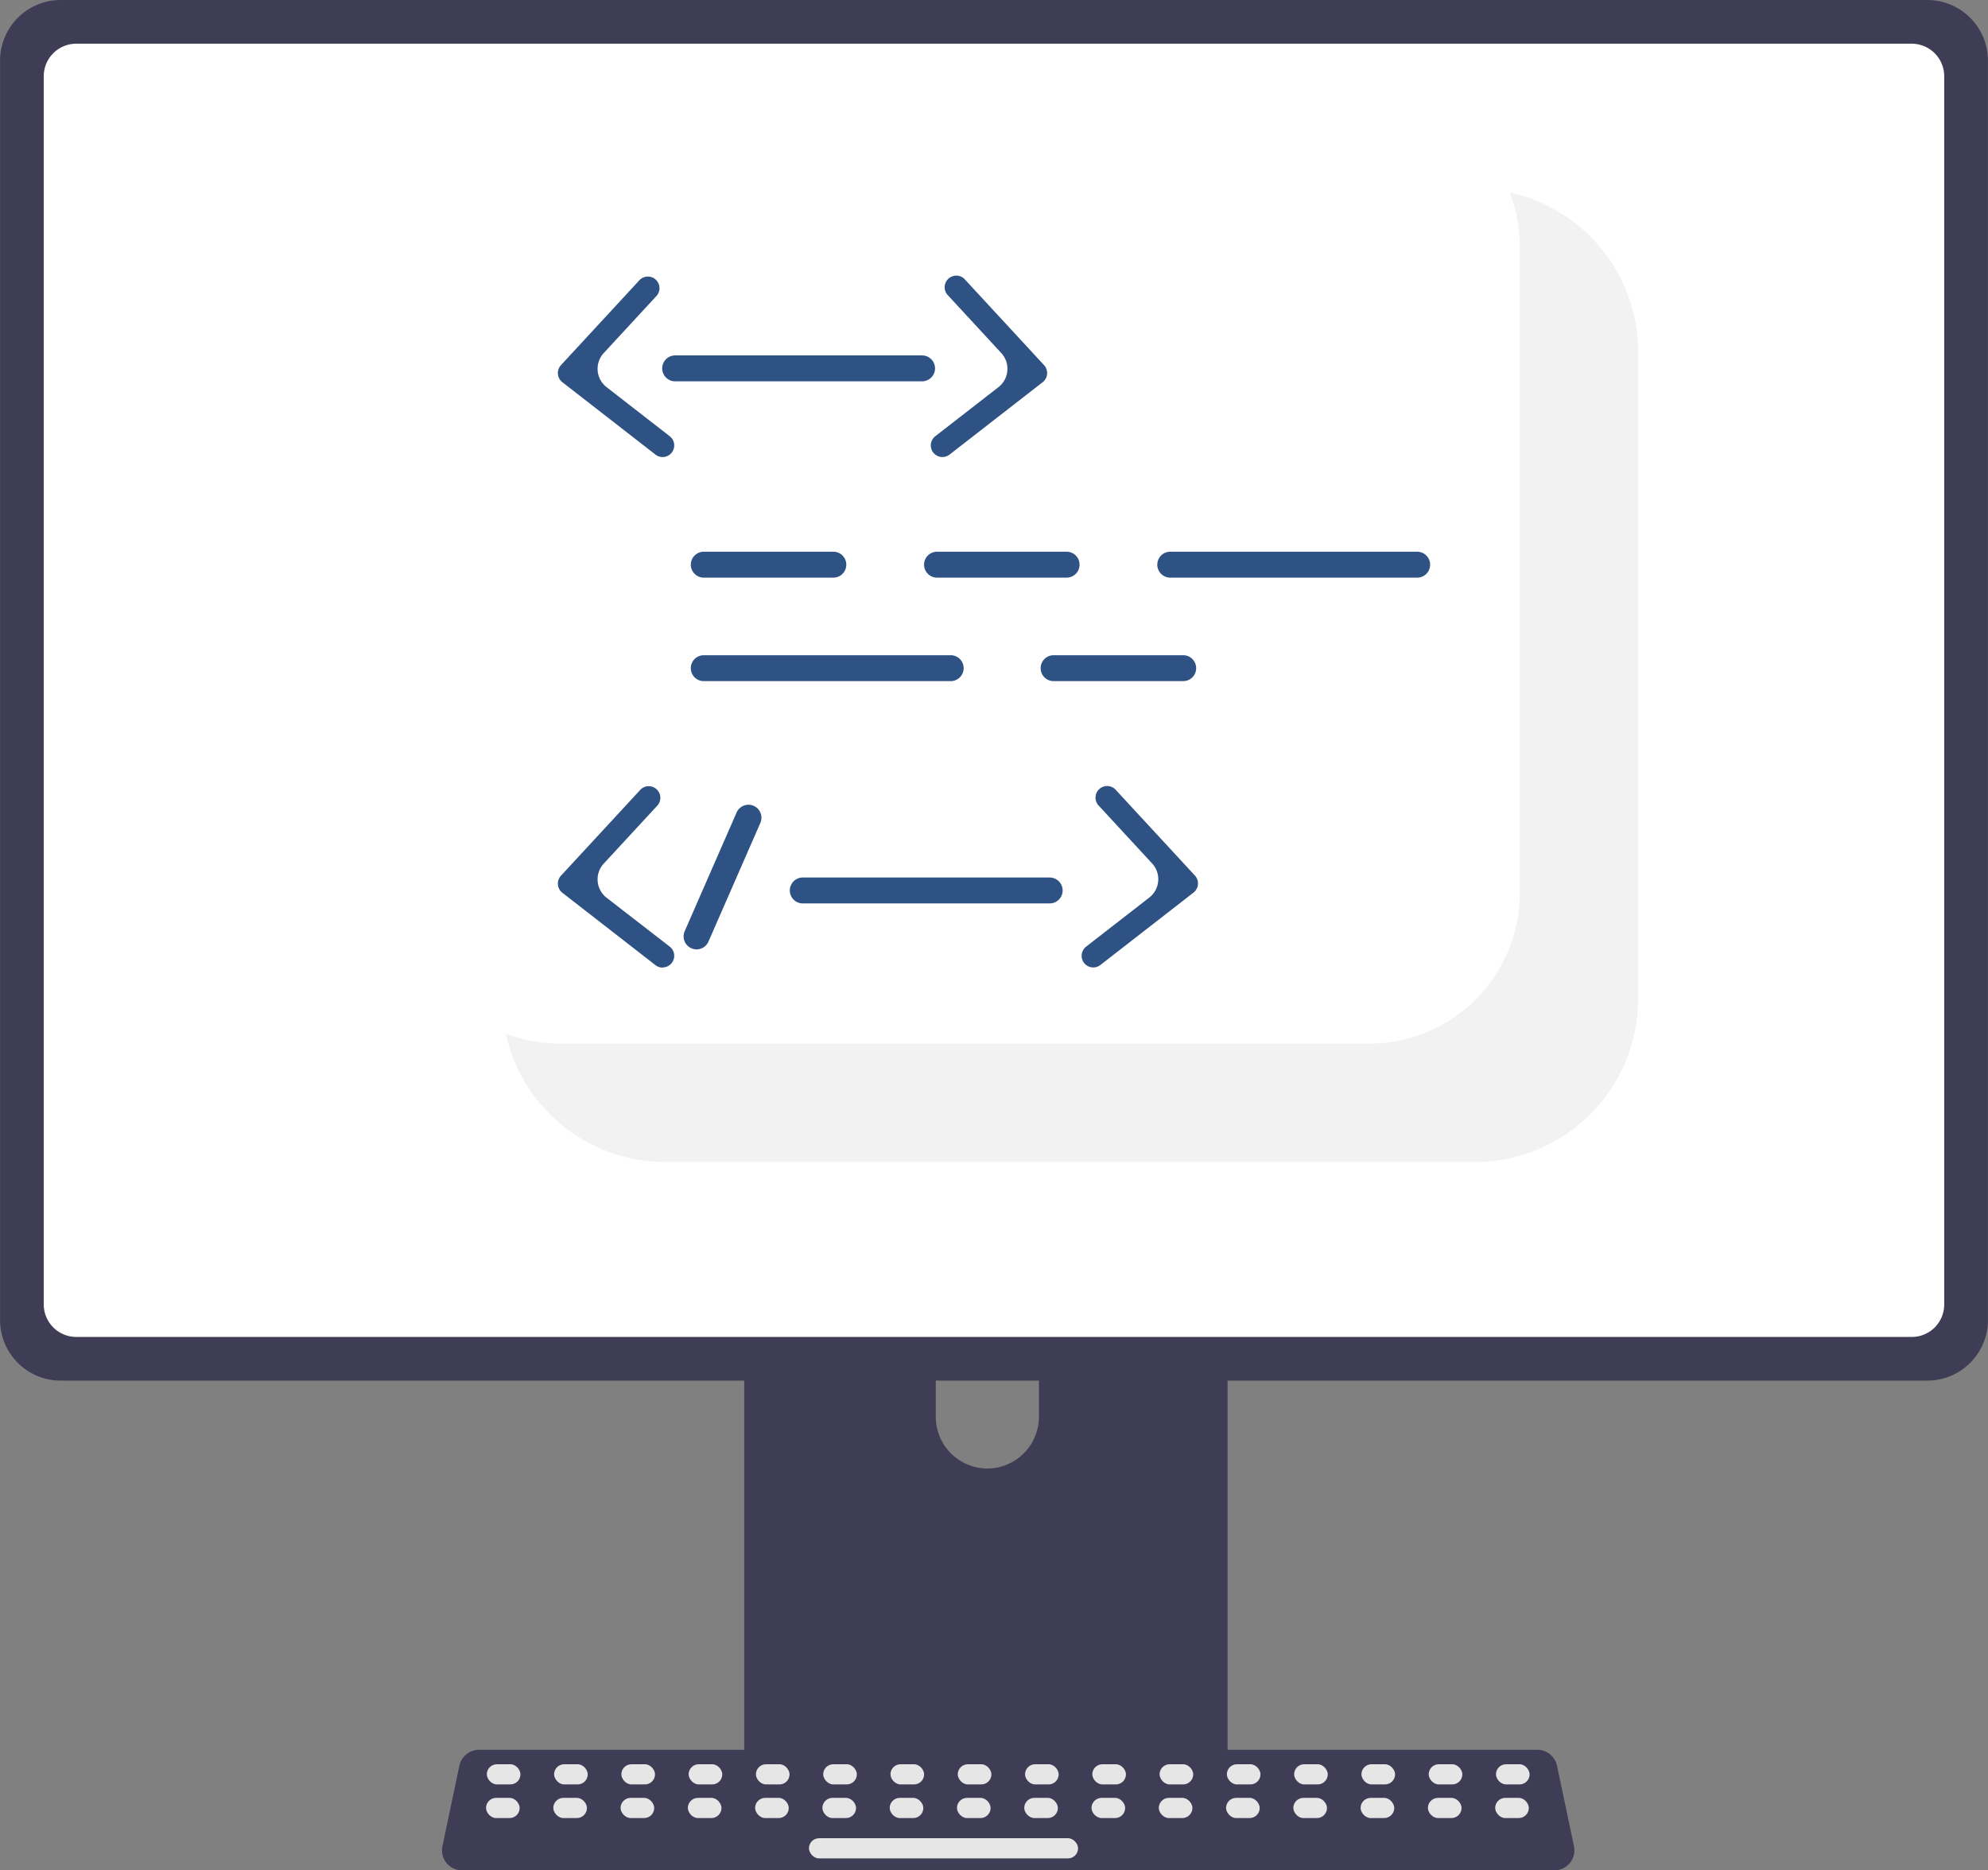 <svg xmlns="http://www.w3.org/2000/svg" width="85.52" height="80.474" viewBox="0 0 85.52 80.474">
  <rect x="0" y="0" width="85.52" height="80.474" fill="#808080" stroke="none"/>
  <defs>
    <style>
      .cls-1 {
        fill: #3f3d56;
      }

      .cls-2 {
        fill: #fff;
      }

      .cls-3 {
        fill: #e6e6e6;
      }

      .cls-4 {
        fill: #f2f2f2;
      }

      .cls-5 {
        fill: #2D5283;
      }
    </style>
  </defs>
  <g id="Group_1" data-name="Group 1" transform="translate(-345.214 -27.385)">
    <path id="Path_6" data-name="Path 6" class="cls-1" d="M707.53,391.091H688.741a1,1,0,0,0-1,1v29.68h20.793v-29.68a1,1,0,0,0-1-1ZM698.2,407.955a2.229,2.229,0,0,1-2.219-2.219v-3.423a2.219,2.219,0,1,1,4.437,0v3.423A2.229,2.229,0,0,1,698.2,407.955Z" transform="translate(-310.512 -317.386)"/>
    <path id="Path_7" data-name="Path 7" class="cls-1" d="M683.745,265.347H603.432a2.607,2.607,0,0,0-2.6,2.6v54.2a2.606,2.606,0,0,0,2.6,2.6h80.314a2.606,2.606,0,0,0,2.6-2.6v-54.2A2.607,2.607,0,0,0,683.745,265.347Z" transform="translate(-255.615 -237.961)"/>
    <path id="Path_8" data-name="Path 8" class="cls-2" d="M686.3,270.45H607.33a1.4,1.4,0,0,0-1.392,1.395V324.7a1.4,1.4,0,0,0,1.392,1.392H686.3a1.394,1.394,0,0,0,1.392-1.392V271.845a1.4,1.4,0,0,0-1.392-1.395Z" transform="translate(-258.842 -241.185)"/>
    <path id="Path_9" data-name="Path 9" class="cls-1" d="M687.565,471.812v2.864a.561.561,0,0,0,.56.56h19.8a.563.563,0,0,0,.56-.56v-2.864Z" transform="translate(-310.401 -368.373)"/>
    <path id="Path_10" data-name="Path 10" class="cls-1" d="M700.3,474.909H653.314a.864.864,0,0,1-.846-1.042l.729-3.462a.868.868,0,0,1,.846-.686h45.526a.868.868,0,0,1,.846.686l.729,3.462a.864.864,0,0,1-.846,1.042Z" transform="translate(-288.221 -367.05)"/>
    <rect id="Rectangle_2" data-name="Rectangle 2" class="cls-3" width="1.447" height="0.868" rx="0.434" transform="translate(366.156 103.292)"/>
    <rect id="Rectangle_3" data-name="Rectangle 3" class="cls-3" width="1.447" height="0.868" rx="0.434" transform="translate(369.05 103.292)"/>
    <rect id="Rectangle_4" data-name="Rectangle 4" class="cls-3" width="1.447" height="0.868" rx="0.434" transform="translate(371.944 103.292)"/>
    <rect id="Rectangle_5" data-name="Rectangle 5" class="cls-3" width="1.447" height="0.868" rx="0.434" transform="translate(374.838 103.292)"/>
    <rect id="Rectangle_6" data-name="Rectangle 6" class="cls-3" width="1.447" height="0.868" rx="0.434" transform="translate(377.732 103.292)"/>
    <rect id="Rectangle_7" data-name="Rectangle 7" class="cls-3" width="1.447" height="0.868" rx="0.434" transform="translate(380.627 103.292)"/>
    <rect id="Rectangle_8" data-name="Rectangle 8" class="cls-3" width="1.447" height="0.868" rx="0.434" transform="translate(383.521 103.292)"/>
    <rect id="Rectangle_9" data-name="Rectangle 9" class="cls-3" width="1.447" height="0.868" rx="0.434" transform="translate(386.415 103.292)"/>
    <rect id="Rectangle_10" data-name="Rectangle 10" class="cls-3" width="1.447" height="0.868" rx="0.434" transform="translate(389.309 103.292)"/>
    <rect id="Rectangle_11" data-name="Rectangle 11" class="cls-3" width="1.447" height="0.868" rx="0.434" transform="translate(392.203 103.292)"/>
    <rect id="Rectangle_12" data-name="Rectangle 12" class="cls-3" width="1.447" height="0.868" rx="0.434" transform="translate(395.097 103.292)"/>
    <rect id="Rectangle_13" data-name="Rectangle 13" class="cls-3" width="1.447" height="0.868" rx="0.434" transform="translate(397.991 103.292)"/>
    <rect id="Rectangle_14" data-name="Rectangle 14" class="cls-3" width="1.447" height="0.868" rx="0.434" transform="translate(400.885 103.292)"/>
    <rect id="Rectangle_15" data-name="Rectangle 15" class="cls-3" width="1.447" height="0.868" rx="0.434" transform="translate(403.78 103.292)"/>
    <rect id="Rectangle_16" data-name="Rectangle 16" class="cls-3" width="1.447" height="0.868" rx="0.434" transform="translate(406.674 103.292)"/>
    <rect id="Rectangle_17" data-name="Rectangle 17" class="cls-3" width="1.447" height="0.868" rx="0.434" transform="translate(409.568 103.292)"/>
    <rect id="Rectangle_18" data-name="Rectangle 18" class="cls-3" width="1.447" height="0.868" rx="0.434" transform="translate(366.122 104.739)"/>
    <rect id="Rectangle_19" data-name="Rectangle 19" class="cls-3" width="1.447" height="0.868" rx="0.434" transform="translate(369.016 104.739)"/>
    <rect id="Rectangle_20" data-name="Rectangle 20" class="cls-3" width="1.447" height="0.868" rx="0.434" transform="translate(371.91 104.739)"/>
    <rect id="Rectangle_21" data-name="Rectangle 21" class="cls-3" width="1.447" height="0.868" rx="0.434" transform="translate(374.804 104.739)"/>
    <rect id="Rectangle_22" data-name="Rectangle 22" class="cls-3" width="1.447" height="0.868" rx="0.434" transform="translate(377.698 104.739)"/>
    <rect id="Rectangle_23" data-name="Rectangle 23" class="cls-3" width="1.447" height="0.868" rx="0.434" transform="translate(380.592 104.739)"/>
    <rect id="Rectangle_24" data-name="Rectangle 24" class="cls-3" width="1.447" height="0.868" rx="0.434" transform="translate(383.487 104.739)"/>
    <rect id="Rectangle_25" data-name="Rectangle 25" class="cls-3" width="1.447" height="0.868" rx="0.434" transform="translate(386.381 104.739)"/>
    <rect id="Rectangle_26" data-name="Rectangle 26" class="cls-3" width="1.447" height="0.868" rx="0.434" transform="translate(389.275 104.739)"/>
    <rect id="Rectangle_27" data-name="Rectangle 27" class="cls-3" width="1.447" height="0.868" rx="0.434" transform="translate(392.169 104.739)"/>
    <rect id="Rectangle_28" data-name="Rectangle 28" class="cls-3" width="1.447" height="0.868" rx="0.434" transform="translate(395.063 104.739)"/>
    <rect id="Rectangle_29" data-name="Rectangle 29" class="cls-3" width="1.447" height="0.868" rx="0.434" transform="translate(397.957 104.739)"/>
    <rect id="Rectangle_30" data-name="Rectangle 30" class="cls-3" width="1.447" height="0.868" rx="0.434" transform="translate(400.851 104.739)"/>
    <rect id="Rectangle_31" data-name="Rectangle 31" class="cls-3" width="1.447" height="0.868" rx="0.434" transform="translate(403.745 104.739)"/>
    <rect id="Rectangle_32" data-name="Rectangle 32" class="cls-3" width="1.447" height="0.868" rx="0.434" transform="translate(406.64 104.739)"/>
    <rect id="Rectangle_33" data-name="Rectangle 33" class="cls-3" width="1.447" height="0.868" rx="0.434" transform="translate(409.534 104.739)"/>
    <rect id="Rectangle_34" data-name="Rectangle 34" class="cls-3" width="11.577" height="0.868" rx="0.434" transform="translate(380.014 106.475)"/>
    <path id="Path_11" data-name="Path 11" class="cls-4" d="M708.616,294.7v27.819a7.025,7.025,0,0,1-7.024,7.025H666.774a7.029,7.029,0,0,1-6.451-4.234,6.623,6.623,0,0,1-.416-1.292,6.4,6.4,0,0,0,2.321.431h34.818a6.485,6.485,0,0,0,6.476-6.476V290.15a6.4,6.4,0,0,0-.431-2.321,6.625,6.625,0,0,1,1.293.416,7.029,7.029,0,0,1,4.233,6.45Z" transform="translate(-292.931 -252.162)"/>
    <path id="Path_25" data-name="Path 25" class="cls-5" d="M687.636,330.9h-5.574a.557.557,0,1,1,0-1.115h5.574a.557.557,0,1,1,0,1.115Z" transform="translate(-306.573 -278.662)"/>
    <path id="Path_26" data-name="Path 26" class="cls-5" d="M714.873,330.9H709.3a.557.557,0,0,1,0-1.115h5.574a.557.557,0,0,1,0,1.115Z" transform="translate(-323.777 -278.662)"/>
    <path id="Path_27" data-name="Path 27" class="cls-5" d="M728.492,343h-5.574a.557.557,0,1,1,0-1.115h5.574a.557.557,0,1,1,0,1.115Z" transform="translate(-332.379 -286.309)"/>
    <path id="Path_28" data-name="Path 28" class="cls-5" d="M692.683,343H682.062a.557.557,0,1,1,0-1.115h10.622a.557.557,0,0,1,0,1.115Z" transform="translate(-306.573 -286.309)"/>
    <path id="Path_29" data-name="Path 29" class="cls-5" d="M747.159,330.9H736.537a.557.557,0,1,1,0-1.115h10.622a.557.557,0,0,1,0,1.115Z" transform="translate(-340.981 -278.662)"/>
    <path id="Path_30" data-name="Path 30" class="cls-5" d="M689.341,307.975H678.719a.557.557,0,0,1,0-1.115h10.622a.557.557,0,1,1,0,1.115Z" transform="translate(-304.461 -264.183)"/>
    <path id="Path_31" data-name="Path 31" class="cls-5" d="M710.024,305.379a.5.5,0,0,1-.307-.893l2.72-2.114a1,1,0,0,0,.121-1.467l-2.283-2.472a.5.5,0,1,1,.733-.678l3.391,3.671a.5.5,0,0,1-.06.733l-4.008,3.116A.5.5,0,0,1,710.024,305.379Z" transform="translate(-324.271 -258.33)"/>
    <path id="Path_32" data-name="Path 32" class="cls-5" d="M670.487,305.379a.5.5,0,0,0,.307-.893l-2.72-2.114a1,1,0,0,1-.121-1.467l2.283-2.472a.5.5,0,0,0-.733-.678l-3.391,3.671a.5.5,0,0,0,.06.733l4.008,3.116A.5.5,0,0,0,670.487,305.379Z" transform="translate(-296.767 -258.33)"/>
    <path id="Path_33" data-name="Path 33" class="cls-5" d="M704.247,368.955H693.625a.557.557,0,0,1,0-1.115h10.621a.557.557,0,1,1,0,1.115Z" transform="translate(-313.877 -302.7)"/>
    <path id="Path_34" data-name="Path 34" class="cls-5" d="M727.64,365a.5.5,0,0,1-.307-.893l2.72-2.114a1,1,0,0,0,.121-1.467l-2.283-2.472a.5.5,0,1,1,.733-.678l3.391,3.671a.5.5,0,0,1-.06.733l-4.008,3.116a.5.5,0,0,1-.306.105Z" transform="translate(-335.398 -295.991)"/>
    <path id="Path_35" data-name="Path 35" class="cls-5" d="M670.487,365a.5.5,0,0,0,.307-.893L668.074,362a1,1,0,0,1-.121-1.467l2.283-2.472a.5.5,0,1,0-.733-.678l-3.391,3.671a.5.5,0,0,0,.06.733l4.008,3.116a.5.5,0,0,0,.306.105Z" transform="translate(-296.767 -295.991)"/>
    <path id="Path_36" data-name="Path 36" class="cls-5" d="M680.709,364.782l2.233-5.107a.557.557,0,1,1,1.022.447l-2.233,5.107a.557.557,0,1,1-1.021-.447Z" transform="translate(-306.041 -297.331)"/>
  </g>
</svg>
